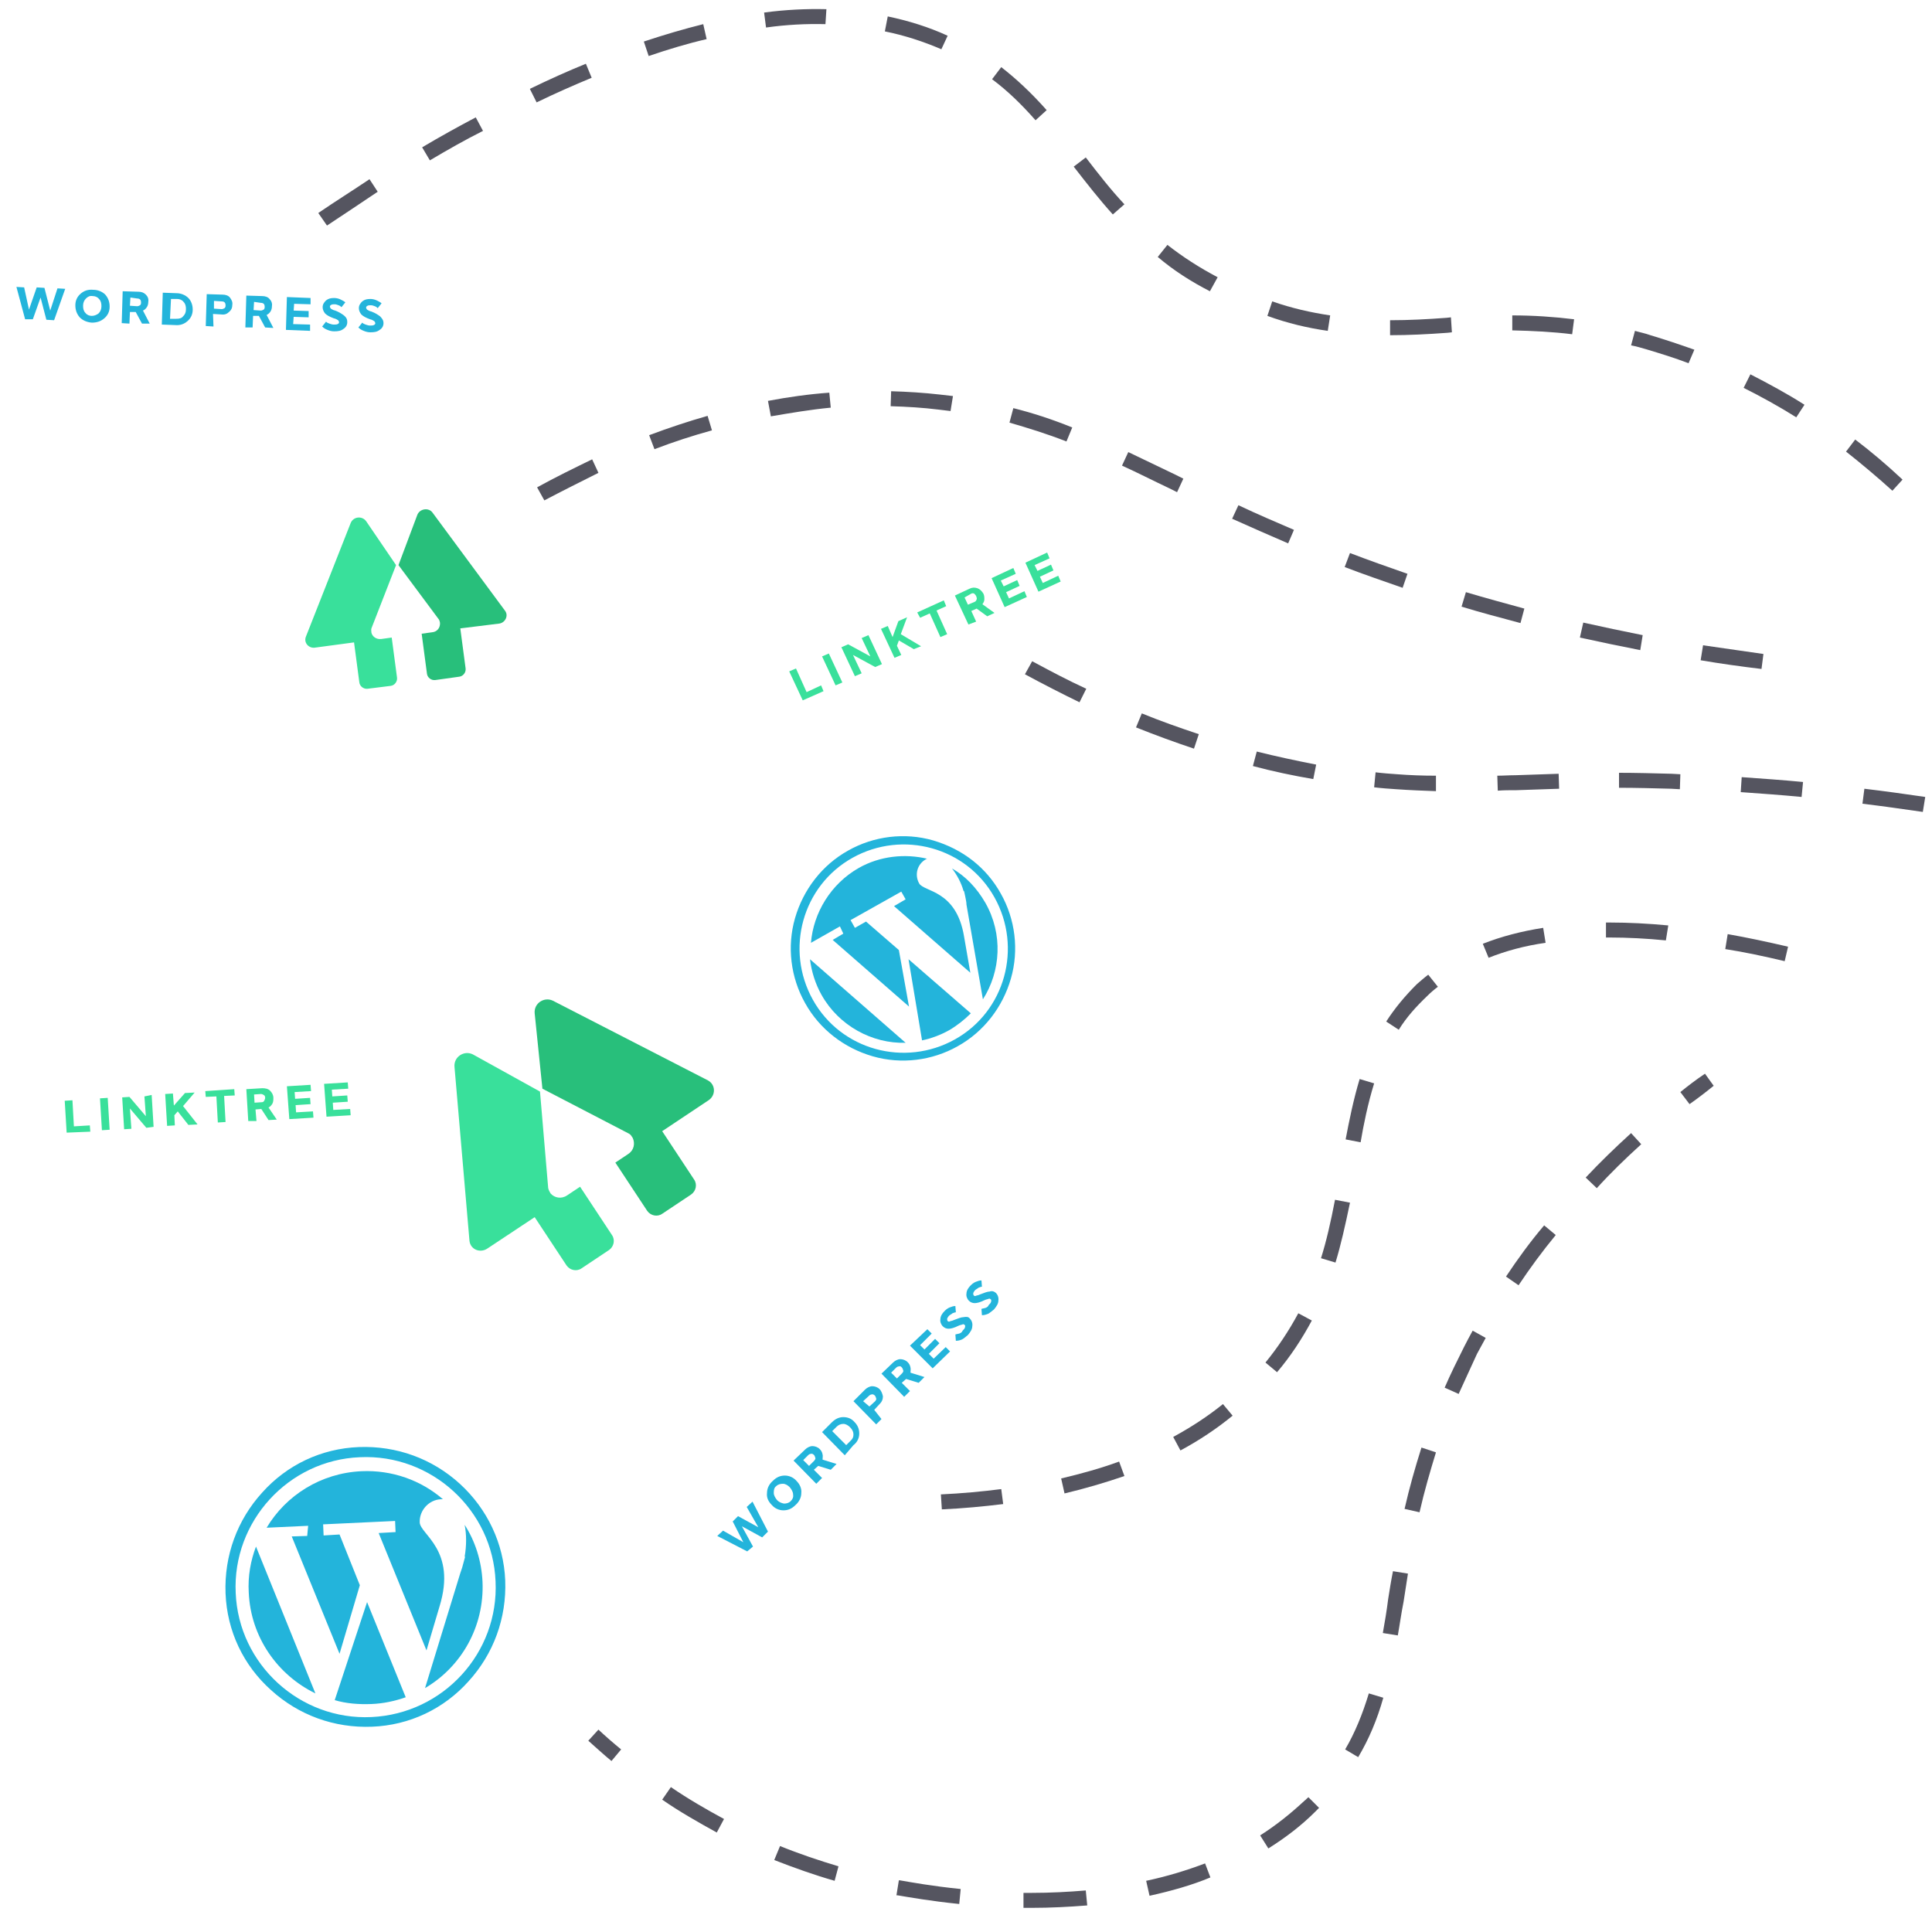 <?xml version="1.0" encoding="utf-8"?>
<!-- Generator: Adobe Illustrator 24.3.0, SVG Export Plug-In . SVG Version: 6.00 Build 0)  -->
<svg version="1.1" id="Camada_1" xmlns="http://www.w3.org/2000/svg" xmlns:xlink="http://www.w3.org/1999/xlink" x="0px" y="0px"
	 width="400px" height="400px" viewBox="0 0 400 400" style="enable-background:new 0 0 400 400;" xml:space="preserve">
<style type="text/css">
	.st0{fill:#23B4DB;}
	.st1{fill:#39E09B;}
	.st2{fill:#28BF7B;}
	.st3{fill:#555560;}
</style>
<g>
	<g>
		<path class="st0" d="M63.6,318l-3.2,0.1l9.9,24.3l4.2-14.2l-4.2-10.5l-3.3,0.2l-0.1-2.3l14.9-0.7l0.1,2.3l-3.5,0.2l9.9,24.3
			l2.7-9.1c3.6-11.7-4-14.9-4.1-17.4c-0.1-2.5,1.9-4.7,4.4-4.8c0.1,0,0.3,0,0.4,0c-4.5-3.9-10.5-6.1-16.9-5.8
			c-8.4,0.4-15.6,5-19.6,11.7l8.6-0.4L63.6,318L63.6,318L63.6,318z"/>
		<path class="st0" d="M51.5,329.7c0.4,9.3,6,17.1,13.8,20.9L53,320.2C51.9,323.1,51.3,326.3,51.5,329.7z"/>
		<path class="st0" d="M96.2,315.7c0.4,2,0.4,4.3,0,6.6h0.1l-0.3,1.1l0,0c-0.2,0.8-0.4,1.5-0.7,2.3L88,349.5
			c7.5-4.4,12.3-12.7,11.9-22C99.7,323.2,98.4,319.1,96.2,315.7z"/>
		<path class="st0" d="M69.3,352c2.4,0.7,4.9,0.9,7.6,0.8c2.5-0.1,4.8-0.6,7.1-1.4l-8-19.7L69.3,352z"/>
		<path class="st0" d="M95.2,307.2c-5.7-5.2-13.1-7.9-20.9-7.6s-14.9,3.7-20,9.4c-5.2,5.7-7.9,13.1-7.6,20.9
			c0.3,7.8,3.7,14.9,9.4,20c5.7,5.2,13.1,7.9,20.9,7.6s14.9-3.7,20-9.4c5.2-5.7,7.9-13.1,7.6-20.9
			C104.3,319.6,100.9,312.4,95.2,307.2z M76.9,355.5c-14.8,0.7-27.5-10.9-28.1-25.7c-0.7-14.8,10.9-27.5,25.7-28.1
			c14.8-0.7,27.5,10.9,28.1,25.7C103.3,342.2,91.8,354.8,76.9,355.5z"/>
	</g>
</g>
<g>
	<g>
		<path class="st0" d="M174.6,193.3l-2.2,1.3l15.8,13.8l-2.1-11.7l-6.8-5.9l-2.3,1.3l-0.9-1.6l10.5-5.9l0.9,1.6l-2.4,1.4l15.8,13.8
			l-1.3-7.5c-1.6-9.7-8.3-9.2-9.3-11c-1-1.8-0.4-4,1.4-5c0.1-0.1,0.2-0.1,0.3-0.1c-4.6-1.1-9.8-0.6-14.2,1.9
			c-5.8,3.3-9.4,9.3-9.9,15.5l6-3.4L174.6,193.3L174.6,193.3L174.6,193.3z"/>
		<path class="st0" d="M170.1,206c3.6,6.4,10.5,10.1,17.4,9.9l-19.8-17.3C168,201.1,168.8,203.7,170.1,206z"/>
		<path class="st0" d="M197.1,179.8c1,1.3,1.9,2.9,2.4,4.7h0.1l0.2,0.9l0,0c0.1,0.6,0.3,1.3,0.3,1.9l3.4,19.6
			c3.7-5.8,4.2-13.5,0.5-20C202.2,183.8,199.9,181.4,197.1,179.8z"/>
		<path class="st0" d="M190.9,215.4c1.9-0.4,3.8-1.1,5.6-2.1c1.7-1,3.2-2.2,4.5-3.5l-12.9-11.2L190.9,215.4z"/>
		<path class="st0" d="M193.2,174c-5.9-1.7-12.3-0.9-17.6,2.1c-5.4,3-9.3,8.1-11,14c-1.7,5.9-0.9,12.3,2.1,17.6c3,5.4,8.1,9.3,14,11
			c5.9,1.7,12.3,0.9,17.6-2.1c5.4-3,9.3-8.1,11-14s0.9-12.3-2.1-17.6C204.2,179.6,199.3,175.8,193.2,174z M197.7,215.2
			c-10.4,5.8-23.6,2.2-29.4-8.2c-5.8-10.4-2.2-23.6,8.2-29.4s23.6-2.2,29.4,8.2C211.7,196.2,208.1,209.4,197.7,215.2z"/>
	</g>
</g>
<path id="path18" class="st1" d="M97.9,218.3c-1.8-0.9-4,0.5-3.8,2.6l3.1,36c0.2,1.8,2.2,2.6,3.7,1.6l9.8-6.5l6.6,10
	c0.7,1,2.1,1.3,3.1,0.6l5.7-3.8c1-0.7,1.3-2.1,0.6-3.1l-6.6-10l-2.7,1.8c-1.2,0.8-2.6,0.5-3.4-0.4c-0.2-0.3-0.4-0.7-0.5-1.1l-1.7-20
	L97.9,218.3z"/>
<path id="path20" class="st2" d="M110.7,209.8c-0.2-2.1,2-3.5,3.8-2.6l32.1,16.5c1.6,0.9,1.6,3.1,0.1,4.1l-9.6,6.4l6.6,10
	c0.7,1,0.4,2.4-0.6,3.1l-6,4c-1,0.7-2.4,0.4-3.1-0.6l-6.6-10l2.7-1.8c1.2-0.8,1.4-2.2,0.9-3.3c-0.2-0.3-0.4-0.7-0.8-0.9l-17.9-9.3
	L110.7,209.8z"/>
<path id="path18_1_" class="st1" d="M75.8,107.9c-0.9-1.2-2.7-0.9-3.2,0.4l-9.3,23.6c-0.4,1.2,0.6,2.3,1.8,2.2l8.2-1.1l1.1,8.3
	c0.1,0.8,0.9,1.4,1.7,1.3l4.8-0.6c0.8-0.1,1.4-0.9,1.3-1.7l-1.1-8.3l-2.2,0.3c-1,0.1-1.8-0.5-2-1.3c0-0.3-0.1-0.6,0-0.9L82,117
	L75.8,107.9z"/>
<path id="path20_1_" class="st2" d="M86.4,106.6c0.5-1.3,2.4-1.6,3.2-0.4l15,20.3c0.7,1,0,2.4-1.2,2.6l-8.1,1l1.1,8.3
	c0.1,0.8-0.5,1.6-1.3,1.7l-5,0.7c-0.8,0.1-1.6-0.5-1.7-1.3l-1.1-8.3l2.2-0.3c1-0.1,1.6-0.9,1.6-1.8c0-0.3-0.1-0.6-0.2-0.8L82.5,117
	L86.4,106.6z"/>
<g>
	<path class="st0" d="M154.7,321.2l-6.2-3.2l1.2-1.1l4.2,2.4l-2.2-4.3l1.1-1.1l4.2,2.3l-2.4-4.2l1.2-1.1l3.2,6.2l-1.2,1.2l-4.2-2.3
		l2.3,4.2L154.7,321.2z"/>
	<path class="st0" d="M162.2,312.7c-0.9,0-1.8-0.4-2.4-1.1c-0.8-0.8-1.1-1.6-1-2.5c0-0.9,0.4-1.8,1.2-2.5c0.8-0.8,1.6-1.1,2.5-1.1
		c0.9,0,1.8,0.4,2.4,1.1c0.7,0.7,1.1,1.6,1,2.5c0,0.9-0.4,1.8-1.2,2.5C163.9,312.4,163.1,312.7,162.2,312.7z M160.2,309.1
		c0,0.5,0.3,1,0.7,1.5c0.4,0.4,0.9,0.6,1.4,0.7c0.5,0,1-0.1,1.4-0.5c0.4-0.4,0.6-0.8,0.5-1.4c0-0.5-0.3-1-0.7-1.5
		c-0.4-0.4-0.9-0.7-1.4-0.7s-1,0.1-1.4,0.5C160.3,308,160.2,308.4,160.2,309.1z"/>
	<path class="st0" d="M169,307.2l-4.7-4.8l2.4-2.3c0.4-0.4,1-0.7,1.5-0.7c0.5,0,1.1,0.2,1.5,0.6c0.3,0.3,0.5,0.6,0.6,1.1
		c0.1,0.3,0,0.7,0,1.1l2.9,0.9l-1.2,1.2l-2.6-0.8l-0.9,0.8l1.7,1.7L169,307.2z M166.3,302.3l1.2,1.2l1.1-1.1
		c0.1-0.2,0.3-0.3,0.2-0.6c-0.1-0.2-0.1-0.4-0.3-0.6c-0.2-0.1-0.3-0.3-0.6-0.2c-0.2,0-0.4,0.1-0.6,0.3L166.3,302.3z"/>
	<path class="st0" d="M174.9,301.3l-4.7-4.8l2-2c0.8-0.8,1.6-1.1,2.4-1.1c0.9,0,1.7,0.3,2.3,1c0.7,0.7,1,1.5,1,2.4
		c0,0.9-0.4,1.8-1.2,2.4L174.9,301.3z M176.7,297c0-0.5-0.2-1-0.7-1.5c-0.4-0.4-0.9-0.7-1.4-0.7s-1,0.2-1.4,0.6l-0.9,0.9l2.9,2.9
		l0.9-0.9C176.5,297.9,176.7,297.6,176.7,297z"/>
	<path class="st0" d="M182.5,293.8l-1.1,1.1l-4.7-4.8l2.4-2.4c0.4-0.4,1-0.7,1.5-0.7s1.1,0.2,1.5,0.6s0.6,1,0.7,1.5
		c0,0.6-0.2,1.1-0.6,1.5l-1.2,1.3L182.5,293.8z M180,291.2l1.2-1.1c0.1-0.2,0.3-0.3,0.2-0.6c-0.1-0.2-0.1-0.4-0.3-0.6
		c-0.2-0.1-0.3-0.3-0.6-0.2c-0.2,0-0.4,0.1-0.6,0.3l-1.2,1.1L180,291.2z"/>
	<path class="st0" d="M187.2,289.2l-4.7-4.8l2.4-2.3c0.4-0.4,1-0.7,1.5-0.7c0.5,0,1.1,0.2,1.5,0.6c0.3,0.3,0.5,0.6,0.6,1.1
		c0.1,0.4,0,0.7,0,1.1l2.9,0.9l-1.2,1.2l-2.6-0.8l-0.9,0.8l1.7,1.7L187.2,289.2z M184.5,284.2l1.2,1.2l1.1-1.1
		c0.1-0.2,0.3-0.3,0.2-0.6c-0.1-0.2-0.1-0.4-0.3-0.6s-0.3-0.3-0.6-0.2c-0.2,0-0.4,0.1-0.6,0.3L184.5,284.2z"/>
	<path class="st0" d="M188.4,278.6l3.6-3.4l0.9,0.9l-2.4,2.4l0.9,0.9l2.2-2.2l0.9,0.9l-2.2,2.2l1,1l2.5-2.4l0.9,0.9l-3.6,3.5
		L188.4,278.6z"/>
	<path class="st0" d="M200.8,273c0.4,0.4,0.6,1,0.5,1.6c0,0.6-0.4,1.2-0.9,1.8c-0.4,0.3-0.8,0.7-1.2,0.9s-0.9,0.3-1.3,0.3l-0.1-1.3
		c0.2-0.1,0.5-0.1,0.8-0.2c0.3-0.1,0.6-0.3,0.7-0.6c0.3-0.3,0.4-0.4,0.5-0.7c0-0.2,0.1-0.4-0.1-0.5c-0.1-0.1-0.3-0.2-0.4-0.1
		c-0.2,0.1-0.5,0.1-0.9,0.3c-0.8,0.4-1.5,0.6-2,0.6c-0.5,0-0.9-0.2-1.2-0.5c-0.4-0.4-0.6-1-0.5-1.5c0-0.6,0.4-1.2,0.8-1.6
		c0.3-0.3,0.6-0.6,1.1-0.8c0.5-0.2,0.8-0.3,1.2-0.3l0.1,1.3c-0.2,0-0.4,0.1-0.7,0.2c-0.2,0.2-0.5,0.3-0.7,0.5
		c-0.2,0.2-0.3,0.4-0.4,0.6c0,0.2,0,0.4,0.1,0.5c0.1,0.1,0.3,0.2,0.4,0.1c0.1-0.1,0.5-0.1,0.9-0.3c0.8-0.3,1.5-0.6,2-0.6
		C200.1,272.6,200.5,272.6,200.8,273z"/>
	<path class="st0" d="M206.2,267.7c0.4,0.4,0.6,1,0.5,1.6c0,0.6-0.4,1.2-0.9,1.8c-0.4,0.3-0.7,0.6-1.2,0.9c-0.5,0.2-0.9,0.3-1.3,0.3
		l-0.1-1.3c0.2-0.1,0.5-0.1,0.8-0.2c0.3-0.1,0.6-0.3,0.7-0.6c0.3-0.3,0.4-0.4,0.5-0.7c0-0.2,0.1-0.4-0.1-0.5
		c-0.1-0.1-0.3-0.2-0.4-0.1c-0.2,0.1-0.5,0.1-0.9,0.3c-0.8,0.4-1.5,0.6-2,0.6s-0.9-0.2-1.2-0.5c-0.4-0.4-0.6-1-0.5-1.5
		c0-0.6,0.4-1.2,0.8-1.6c0.3-0.3,0.6-0.6,1.1-0.8c0.5-0.2,0.8-0.3,1.2-0.3l0.1,1.3c-0.2,0-0.4,0.1-0.7,0.2c-0.2,0.2-0.5,0.3-0.7,0.5
		s-0.3,0.4-0.4,0.6c0,0.2,0,0.4,0.1,0.5c0.1,0.1,0.3,0.2,0.4,0.1c0.2-0.1,0.5-0.1,0.9-0.3c0.8-0.3,1.5-0.6,2-0.6
		C205.4,267.2,205.9,267.4,206.2,267.7z"/>
</g>
<g>
	<path class="st0" d="M5.2,66.1l-1.8-6.7L5,59.5l1,4.6l1.6-4.6l1.6,0.1l1.2,4.7l1.5-4.6l1.6,0.1l-2.3,6.5l-1.6-0.1l-1.2-4.6
		l-1.6,4.5H5.2z"/>
	<path class="st0" d="M16.5,65.7c-0.6-0.7-0.9-1.5-0.9-2.5c0-1,0.4-1.8,1.1-2.4c0.7-0.6,1.5-0.9,2.6-0.8c1,0,1.9,0.4,2.5,1
		c0.6,0.7,0.9,1.5,0.9,2.5c0,1-0.4,1.8-1.1,2.4s-1.5,0.9-2.6,0.9C17.9,66.7,17.1,66.3,16.5,65.7z M17.8,61.8
		c-0.4,0.4-0.6,0.9-0.6,1.5s0.1,1.1,0.5,1.5c0.3,0.4,0.8,0.6,1.3,0.6s1-0.2,1.4-0.5c0.4-0.4,0.6-0.9,0.6-1.5s-0.1-1.1-0.5-1.5
		c-0.3-0.4-0.8-0.6-1.3-0.6C18.6,61.2,18.2,61.4,17.8,61.8z"/>
	<path class="st0" d="M25.2,66.9l0.2-6.6l3.3,0.1c0.6,0,1.1,0.2,1.5,0.6s0.6,0.9,0.5,1.5c0,0.4-0.1,0.8-0.3,1.1
		c-0.2,0.3-0.5,0.6-0.8,0.7L31,67l-1.6,0l-1.3-2.4h-1.2L26.8,67L25.2,66.9z M27,61.6l-0.1,1.7l1.5,0.1c0.2,0,0.4-0.1,0.6-0.2
		c0.2-0.2,0.2-0.4,0.2-0.6c0-0.3-0.1-0.5-0.2-0.6c-0.1-0.1-0.3-0.2-0.6-0.2L27,61.6z"/>
	<path class="st0" d="M33.5,67.2l0.2-6.6l2.8,0.1c1,0,1.9,0.4,2.5,1c0.6,0.6,0.9,1.5,0.9,2.4c0,1-0.4,1.8-1.1,2.4
		c-0.7,0.6-1.5,0.9-2.6,0.8L33.5,67.2z M37.9,65.5c0.4-0.4,0.6-0.8,0.6-1.5c0-0.6-0.1-1.1-0.5-1.5c-0.3-0.4-0.8-0.6-1.3-0.6h-1.3
		L35.2,66h1.3C37.1,66,37.6,65.9,37.9,65.5z"/>
	<path class="st0" d="M44.2,67.6l-1.6-0.1l0.2-6.6l3.3,0.1c0.6,0,1.2,0.2,1.5,0.6c0.3,0.4,0.6,0.9,0.5,1.5c0,0.6-0.2,1.1-0.7,1.5
		c-0.4,0.4-0.9,0.6-1.6,0.5L44.1,65L44.2,67.6z M44.3,63.9l1.6,0.1c0.2,0,0.4-0.1,0.6-0.2c0.2-0.2,0.2-0.4,0.2-0.6
		c0-0.3-0.1-0.5-0.2-0.6c-0.1-0.1-0.3-0.2-0.6-0.2l-1.6-0.1V63.9z"/>
	<path class="st0" d="M50.8,67.8l0.2-6.6l3.3,0.1c0.6,0,1.2,0.2,1.5,0.6c0.4,0.4,0.6,0.9,0.5,1.5c0,0.4-0.1,0.8-0.3,1.1
		c-0.2,0.3-0.5,0.6-0.8,0.7l1.4,2.7l-1.7-0.1l-1.3-2.4h-1.2l-0.1,2.4L50.8,67.8z M52.6,62.5l-0.1,1.7l1.5,0.1c0.2,0,0.4-0.1,0.6-0.2
		c0.2-0.2,0.2-0.4,0.2-0.6c0-0.3-0.1-0.5-0.2-0.6c-0.1-0.1-0.3-0.2-0.6-0.2L52.6,62.5z"/>
	<path class="st0" d="M59.4,61.5l4.9,0.2V63l-3.4-0.1l-0.1,1.4l3.1,0.1v1.3l-3.1-0.1l-0.1,1.5l3.5,0.1v1.3l-5-0.2L59.4,61.5z"/>
	<path class="st0" d="M71.9,66.7c0,0.6-0.3,1.1-0.8,1.4c-0.5,0.4-1.1,0.5-1.9,0.5c-0.5,0-0.9-0.1-1.4-0.3c-0.5-0.2-0.8-0.4-1.1-0.7
		l0.8-1c0.2,0.2,0.4,0.3,0.7,0.4c0.3,0.1,0.6,0.2,0.9,0.2s0.6,0,0.8-0.1c0.2-0.1,0.3-0.2,0.3-0.4c0-0.1-0.1-0.3-0.2-0.4
		c-0.2-0.1-0.4-0.3-0.9-0.4c-0.8-0.3-1.4-0.6-1.8-1c-0.3-0.4-0.5-0.8-0.5-1.3c0-0.6,0.3-1,0.7-1.4c0.5-0.4,1-0.5,1.7-0.5
		c0.4,0,0.9,0.1,1.3,0.3c0.4,0.2,0.8,0.4,1,0.6l-0.8,1c-0.1-0.1-0.3-0.3-0.6-0.4c-0.3-0.1-0.5-0.2-0.8-0.2c-0.3,0-0.5,0-0.7,0.1
		c-0.2,0.1-0.3,0.2-0.3,0.4c0,0.1,0.1,0.3,0.2,0.4c0.2,0.1,0.4,0.3,0.9,0.4c0.8,0.3,1.4,0.7,1.8,1C71.8,65.8,71.9,66.2,71.9,66.7z"
		/>
	<path class="st0" d="M79.4,66.9c0,0.6-0.3,1.1-0.8,1.4c-0.5,0.4-1.1,0.5-1.9,0.5c-0.5,0-0.9-0.1-1.4-0.3c-0.5-0.2-0.8-0.4-1.1-0.7
		l0.8-1c0.2,0.2,0.4,0.3,0.7,0.4c0.3,0.1,0.6,0.2,0.9,0.2c0.3,0,0.6,0,0.8-0.1c0.2-0.1,0.3-0.2,0.3-0.4c0-0.1-0.1-0.3-0.2-0.4
		c-0.2-0.1-0.4-0.3-0.9-0.4c-0.8-0.3-1.4-0.6-1.8-1c-0.3-0.4-0.5-0.8-0.5-1.3c0-0.6,0.3-1,0.7-1.4c0.5-0.4,1-0.5,1.7-0.5
		c0.4,0,0.9,0.1,1.3,0.3c0.4,0.2,0.8,0.4,1,0.6l-0.8,1c-0.1-0.1-0.3-0.3-0.6-0.4s-0.5-0.2-0.8-0.2c-0.3,0-0.5,0-0.7,0.1
		s-0.3,0.2-0.3,0.4c0,0.1,0.1,0.3,0.2,0.4c0.2,0.1,0.4,0.3,0.9,0.4c0.8,0.3,1.4,0.7,1.8,1C79.3,66.1,79.4,66.5,79.4,66.9z"/>
</g>
<g>
	<path class="st1" d="M13.8,234.5l-0.4-6.6l1.6-0.1l0.3,5.4l3.3-0.2l0.1,1.3L13.8,234.5z"/>
	<path class="st1" d="M22.7,233.9l-1.6,0.1l-0.4-6.6l1.6-0.1L22.7,233.9z"/>
	<path class="st1" d="M30.3,233.5l-3.4-4l0.3,4.2l-1.5,0.1l-0.4-6.6l1.5-0.1l3.4,4l-0.3-4.1l1.5-0.3l0.4,6.6L30.3,233.5z"/>
	<path class="st1" d="M39,232.9l-2.2-2.8l-0.7,0.8l0.1,2.1l-1.6,0.1l-0.4-6.6l1.6-0.1l0.2,2.5l2.3-2.6l2-0.1l-2.4,2.8l3,3.8
		L39,232.9z"/>
	<path class="st1" d="M42.5,225.9l6-0.4l0.1,1.3l-2.2,0.1l0.3,5.4l-1.6,0.1l-0.3-5.4l-2.2,0.1L42.5,225.9z"/>
	<path class="st1" d="M51.4,232.1l-0.4-6.6l3.3-0.2c0.6,0,1.2,0.1,1.6,0.5c0.4,0.4,0.7,0.9,0.7,1.5c0,0.4,0,0.8-0.2,1.2
		c-0.2,0.3-0.4,0.6-0.8,0.8l1.7,2.5l-1.7,0.1l-1.5-2.3l-1.2,0.1l0.2,2.4H51.4z M52.6,226.6l0.1,1.7l1.5-0.1c0.2,0,0.4-0.1,0.5-0.3
		c0.1-0.2,0.2-0.4,0.2-0.6c0-0.3-0.1-0.5-0.3-0.6c-0.2-0.1-0.3-0.2-0.6-0.2L52.6,226.6z"/>
	<path class="st1" d="M59.4,224.9l4.9-0.3l0.1,1.3l-3.4,0.2l0.1,1.4l3.1-0.2l0.1,1.3l-3.1,0.2l0.1,1.5l3.5-0.2l0.1,1.3l-5,0.3
		L59.4,224.9z"/>
	<path class="st1" d="M67.1,224.4l4.9-0.3l0.1,1.3l-3.4,0.2l0.1,1.4l3.1-0.2l0.1,1.3l-3.1,0.2l0.1,1.5l3.5-0.2l0.1,1.3l-5,0.3
		L67.1,224.4z"/>
</g>
<g>
	<path class="st1" d="M166.2,145l-2.8-6l1.4-0.6l2.2,4.9l3-1.4l0.5,1.2L166.2,145z"/>
	<path class="st1" d="M174.4,141.3l-1.4,0.6l-2.8-6l1.4-0.6L174.4,141.3z"/>
	<path class="st1" d="M181.2,138.1l-4.6-2.5l1.8,3.8L177,140l-2.8-6l1.4-0.6l4.6,2.5l-1.8-3.8l1.4-0.6l2.8,6L181.2,138.1z"/>
	<path class="st1" d="M189.2,134.4l-3.1-1.8l-0.4,1.1l0.9,1.9l-1.4,0.6l-2.8-6l1.4-0.6l1,2.3l1.2-3.3l1.8-0.8l-1.3,3.5l4.2,2.5
		L189.2,134.4z"/>
	<path class="st1" d="M189.9,126.8l5.5-2.5l0.5,1.2l-2,0.9l2.2,4.9l-1.4,0.6l-2.2-4.9l-2,0.9L189.9,126.8z"/>
	<path class="st1" d="M200.5,129.3l-2.8-6l3-1.4c0.6-0.3,1.1-0.3,1.7-0.1c0.5,0.2,0.9,0.6,1.2,1.1c0.2,0.4,0.2,0.8,0.2,1.2
		s-0.2,0.7-0.4,1l2.5,1.8l-1.5,0.7l-2.2-1.6l-1.1,0.5l1,2.2L200.5,129.3z M199.7,123.7l0.7,1.5l1.4-0.6c0.2-0.1,0.3-0.2,0.4-0.5
		c0.1-0.2,0-0.4-0.1-0.7c-0.1-0.2-0.3-0.4-0.4-0.5c-0.2-0.1-0.4-0.1-0.6,0L199.7,123.7z"/>
	<path class="st1" d="M205.3,119.7l4.5-2.1l0.5,1.2l-3.1,1.4l0.6,1.2l2.8-1.3l0.5,1.2l-2.8,1.3l0.6,1.3l3.2-1.5l0.5,1.2l-4.6,2.1
		L205.3,119.7z"/>
	<path class="st1" d="M212.3,116.5l4.5-2.1l0.5,1.2l-3.1,1.4l0.6,1.2l2.8-1.3l0.5,1.2l-2.8,1.3l0.6,1.3l3.2-1.5l0.5,1.2l-4.6,2.1
		L212.3,116.5z"/>
</g>
<g>
	<path class="st3" d="M126.6,364.6c-1.6-1.3-3.2-2.8-4.8-4.2l2.1-2.3c1.5,1.4,3.1,2.8,4.7,4.1L126.6,364.6z"/>
	<path class="st3" d="M213.6,395c-0.6,0-1.2,0-1.7,0v-3.1c0.6,0,1.1,0,1.7,0c3.8,0,7.6-0.2,11.2-0.5l0.3,3.1
		C221.3,394.8,217.5,395,213.6,395z M198.6,394.2c-5.9-0.6-10.4-1.4-12.8-1.8h-0.2l0.5-3.1h0.2c2.3,0.4,6.7,1.2,12.6,1.8
		L198.6,394.2z M238,392.5l-0.7-3.1c4.3-0.9,8.5-2.2,12.2-3.6l1.1,2.9C246.8,390.3,242.5,391.5,238,392.5z M172.8,389.4
		c-4.2-1.2-8.4-2.7-12.5-4.3l1.2-2.9c3.9,1.6,8.1,3,12.1,4.2L172.8,389.4z M262.6,382.7l-1.7-2.7c3.3-2.1,6.3-4.5,9.2-7.2
		c0.3-0.2,0.5-0.5,0.8-0.7l2.2,2.2c-0.3,0.3-0.5,0.5-0.8,0.8C269.4,378,266.1,380.5,262.6,382.7z M148.4,379.4
		c-3.8-2.1-7.7-4.3-11.3-6.8l1.8-2.6c3.5,2.4,7.3,4.6,11,6.6L148.4,379.4z M281.2,363.8l-2.7-1.6c2-3.4,3.6-7.3,4.9-11.6l3,0.9
		C285.1,356.1,283.4,360.1,281.2,363.8z M289.4,338.6l-3.1-0.5c0.4-2.2,0.8-4.6,1.1-7c0.3-1.9,0.6-3.8,1-5.8l3.1,0.5
		c-0.3,2-0.6,3.9-0.9,5.8C290.1,334.1,289.8,336.4,289.4,338.6z M293.9,313.1l-3.1-0.7c1-4.4,2.2-8.6,3.5-12.7l3,1
		C296.1,304.6,294.9,308.7,293.9,313.1z M302,288.6l-2.9-1.3c1.2-2.8,2.6-5.6,4-8.4c0.6-1.2,1.2-2.3,1.8-3.4l2.7,1.5
		c-0.6,1.1-1.2,2.2-1.8,3.3C304.5,283.2,303.2,285.9,302,288.6z M314.4,266.1l-2.6-1.8c2.4-3.6,5-7.2,7.9-10.6l2.4,2
		C319.3,259.1,316.8,262.5,314.4,266.1z M330.6,246l-2.3-2.2c2.9-3.1,6.1-6.2,9.4-9.2l2.1,2.3C336.5,239.9,333.4,242.9,330.6,246z"
		/>
	<path class="st3" d="M349.8,228.6l-1.9-2.5c1.6-1.3,3.3-2.6,5.1-3.8l1.8,2.5C353.2,226.1,351.5,227.4,349.8,228.6z"/>
</g>
<path class="st3" d="M195,312.5l-0.2-3.1c4.3-0.2,8.6-0.6,12.5-1.1l0.4,3.1C203.6,311.9,199.4,312.3,195,312.5z M220.4,309.2
	l-0.7-3.1c4.2-1,8.2-2.1,12-3.5l1.1,3C228.7,307,224.6,308.2,220.4,309.2z M244.4,300.3l-1.5-2.8c3.7-2,7.2-4.3,10.3-6.8l2,2.4
	C251.9,295.8,248.3,298.2,244.4,300.3z M264.4,284.1l-2.4-2c2.6-3.2,4.8-6.5,6.8-10.2l2.8,1.5C269.5,277.3,267.2,280.8,264.4,284.1z
	 M276.5,261.4l-3-0.9c1.1-3.5,2-7.4,2.9-12.1l3.1,0.6C278.5,253.8,277.6,257.8,276.5,261.4z M281.7,236.5l-3.1-0.6
	c0.7-3.7,1.6-8.2,2.9-12.5l3,0.9C283.2,228.5,282.3,232.9,281.7,236.5z M289.6,213.2l-2.6-1.7c1.8-2.8,3.9-5.3,6.3-7.7
	c0.8-0.7,1.6-1.4,2.4-2l2,2.5c-0.8,0.6-1.5,1.2-2.2,1.9C293.2,208.4,291.2,210.6,289.6,213.2z M369.5,199c-4.2-1-8.4-1.9-12.3-2.5
	l0.5-3.1c4,0.7,8.2,1.6,12.5,2.6L369.5,199z M308.2,198.3l-1.2-2.9c3.8-1.5,8-2.6,12.5-3.3l0.5,3.1
	C315.7,195.8,311.7,196.9,308.2,198.3z M344.9,194.7c-4-0.4-8-0.6-11.6-0.6h-0.8v-3.1h0.9c3.7,0,7.8,0.2,12,0.6L344.9,194.7z"/>
<path class="st3" d="M391.8,101.6c-3.1-2.8-6.3-5.5-9.6-8.1l1.9-2.5c3.3,2.5,6.6,5.3,9.8,8.3L391.8,101.6z M371.9,86.4
	c-3.5-2.2-7.3-4.3-10.9-6.1l1.4-2.8c3.7,1.9,7.6,4,11.2,6.3L371.9,86.4z M349.6,75.2c-2.9-1.1-5.8-2-8.8-2.9c-1-0.3-2.1-0.6-3.1-0.8
	l0.8-3c1,0.3,2.1,0.5,3.2,0.9c3,0.9,6,1.9,9.1,3L349.6,75.2z M287.8,69.4v-3.1c3.9,0,7.7-0.2,11.7-0.5l0.9-0.1l0.2,3.1l-0.9,0.1
	C295.6,69.2,291.7,69.4,287.8,69.4z M325.5,69.2c-4-0.5-8.1-0.7-12.4-0.8v-3.1c4.4,0,8.7,0.3,12.8,0.8L325.5,69.2z M274.9,68.5
	c-4.2-0.6-8.4-1.6-12.5-3.1l1-3c4,1.4,8,2.3,12,2.9L274.9,68.5z M250.5,60.3c-3.9-2-7.5-4.3-10.8-7.1l2-2.5
	c3.2,2.5,6.6,4.7,10.4,6.7L250.5,60.3z M67.7,46.7l-1.8-2.6c3.5-2.4,7.2-4.7,10.6-7l1.7,2.6C74.8,42,71.3,44.3,67.7,46.7z
	 M230.4,44.4c-2.8-3.1-5.3-6.3-8.1-9.9l2.5-1.9c2.7,3.5,5.1,6.6,8,9.7L230.4,44.4z M89,33.2l-1.6-2.7c3.7-2.2,7.5-4.3,11.1-6.2
	l1.5,2.8C96.4,28.9,92.7,31,89,33.2z M214.4,24.9c-3-3.4-5.8-6.1-9-8.5l1.9-2.5c3.2,2.5,6.2,5.3,9.4,8.9L214.4,24.9z M111.1,21.2
	l-1.4-2.8c3.9-1.9,7.9-3.7,11.6-5.2l1.2,2.9C118.9,17.6,115,19.3,111.1,21.2z M134.3,11.6l-1-3c4.2-1.4,8.3-2.6,12.3-3.6l0.7,3.1
	C142.4,9,138.4,10.2,134.3,11.6z M194.9,10.2c-3.7-1.6-7.7-2.9-11.7-3.7l0.6-3.1c4.3,0.9,8.5,2.2,12.4,4L194.9,10.2z M158.6,5.7
	l-0.4-3.1c4.4-0.6,8.8-0.8,12.9-0.7L170.9,5C167,4.9,162.8,5.1,158.6,5.7z"/>
<path class="st3" d="M364.7,138.5c-4.2-0.5-8.5-1.1-12.6-1.8l0.5-3.1c4.1,0.6,8.3,1.2,12.5,1.8L364.7,138.5z M339.6,134.6
	c-4.1-0.8-8.4-1.7-12.5-2.6l0.7-3.1c4,0.9,8.3,1.8,12.3,2.6L339.6,134.6z M314.8,129c-4.1-1.1-8.3-2.2-12.2-3.4l0.9-3
	c4,1.2,8.1,2.3,12.1,3.4L314.8,129z M290.4,121.7c-4-1.4-8.1-2.8-12-4.3l1.1-2.9c3.9,1.5,7.9,2.9,11.9,4.3L290.4,121.7z
	 M266.7,112.5c-3.7-1.6-7.6-3.3-11.6-5.1l1.3-2.8c4,1.9,7.8,3.5,11.5,5.1L266.7,112.5z M112.7,103.6l-1.5-2.7
	c3.8-2.1,7.7-4,11.4-5.8l1.3,2.8C120.3,99.7,116.5,101.6,112.7,103.6z M243.7,101.9l-1.6-0.8c-3.4-1.6-6.5-3.2-9.8-4.7l1.3-2.8
	c3.1,1.5,6.3,3,9.8,4.7l1.6,0.8L243.7,101.9z M135.5,93l-1.1-2.9c4-1.5,8.2-2.9,12.1-4l0.9,3C143.4,90.2,139.4,91.5,135.5,93z
	 M220.8,91.4c-4.1-1.6-8-2.8-11.8-3.9l0.8-3c4,1,8,2.3,12.2,4L220.8,91.4z M159.6,86.2L159,83c4.2-0.8,8.5-1.4,12.7-1.7l0.3,3.1
	C167.8,84.8,163.7,85.5,159.6,86.2z M196.8,85.1c-0.8-0.1-1.7-0.2-2.5-0.3c-3.2-0.4-6.5-0.6-9.9-0.7l0.1-3.1
	c3.4,0.1,6.7,0.3,10.2,0.7c0.9,0.1,1.8,0.2,2.6,0.3L196.8,85.1z"/>
<path class="st3" d="M398.1,168.1c-4.1-0.6-8.4-1.2-12.5-1.7l0.4-3.1c4.2,0.5,8.5,1.1,12.6,1.7L398.1,168.1z M373,165
	c-4.1-0.4-8.4-0.7-12.6-1l0.2-3.1c4.2,0.3,8.5,0.6,12.7,1L373,165z M297.3,163.8c-2.7-0.1-5.4-0.2-8.2-0.4c-1.5-0.1-3-0.2-4.6-0.4
	l0.3-3.1c1.6,0.2,3.1,0.3,4.5,0.4c2.6,0.2,5.2,0.3,8,0.3L297.3,163.8z M310.1,163.7l-0.1-3.1c1.2,0,2.5-0.1,3.8-0.1
	c2.7-0.1,5.6-0.2,8.9-0.3l0.1,3.1c-3.1,0.1-6,0.2-8.8,0.3C312.6,163.6,311.3,163.6,310.1,163.7z M347.8,163.4l-1.8-0.1
	c-3.7-0.1-7.3-0.2-10.8-0.2V160c3.5,0,7.1,0.1,10.9,0.2l1.8,0.1L347.8,163.4z M271.9,161.3c-4.1-0.7-8.4-1.6-12.5-2.7l0.8-3
	c4,1,8.2,1.9,12.3,2.7L271.9,161.3z M247.2,155c-3.9-1.3-8-2.8-12-4.4l1.2-2.9c3.9,1.6,7.9,3,11.8,4.3L247.2,155z M223.5,145.4
	c-3.7-1.8-7.6-3.8-11.3-5.8l1.5-2.7c3.7,2,7.5,4,11.2,5.7L223.5,145.4z"/>
</svg>

